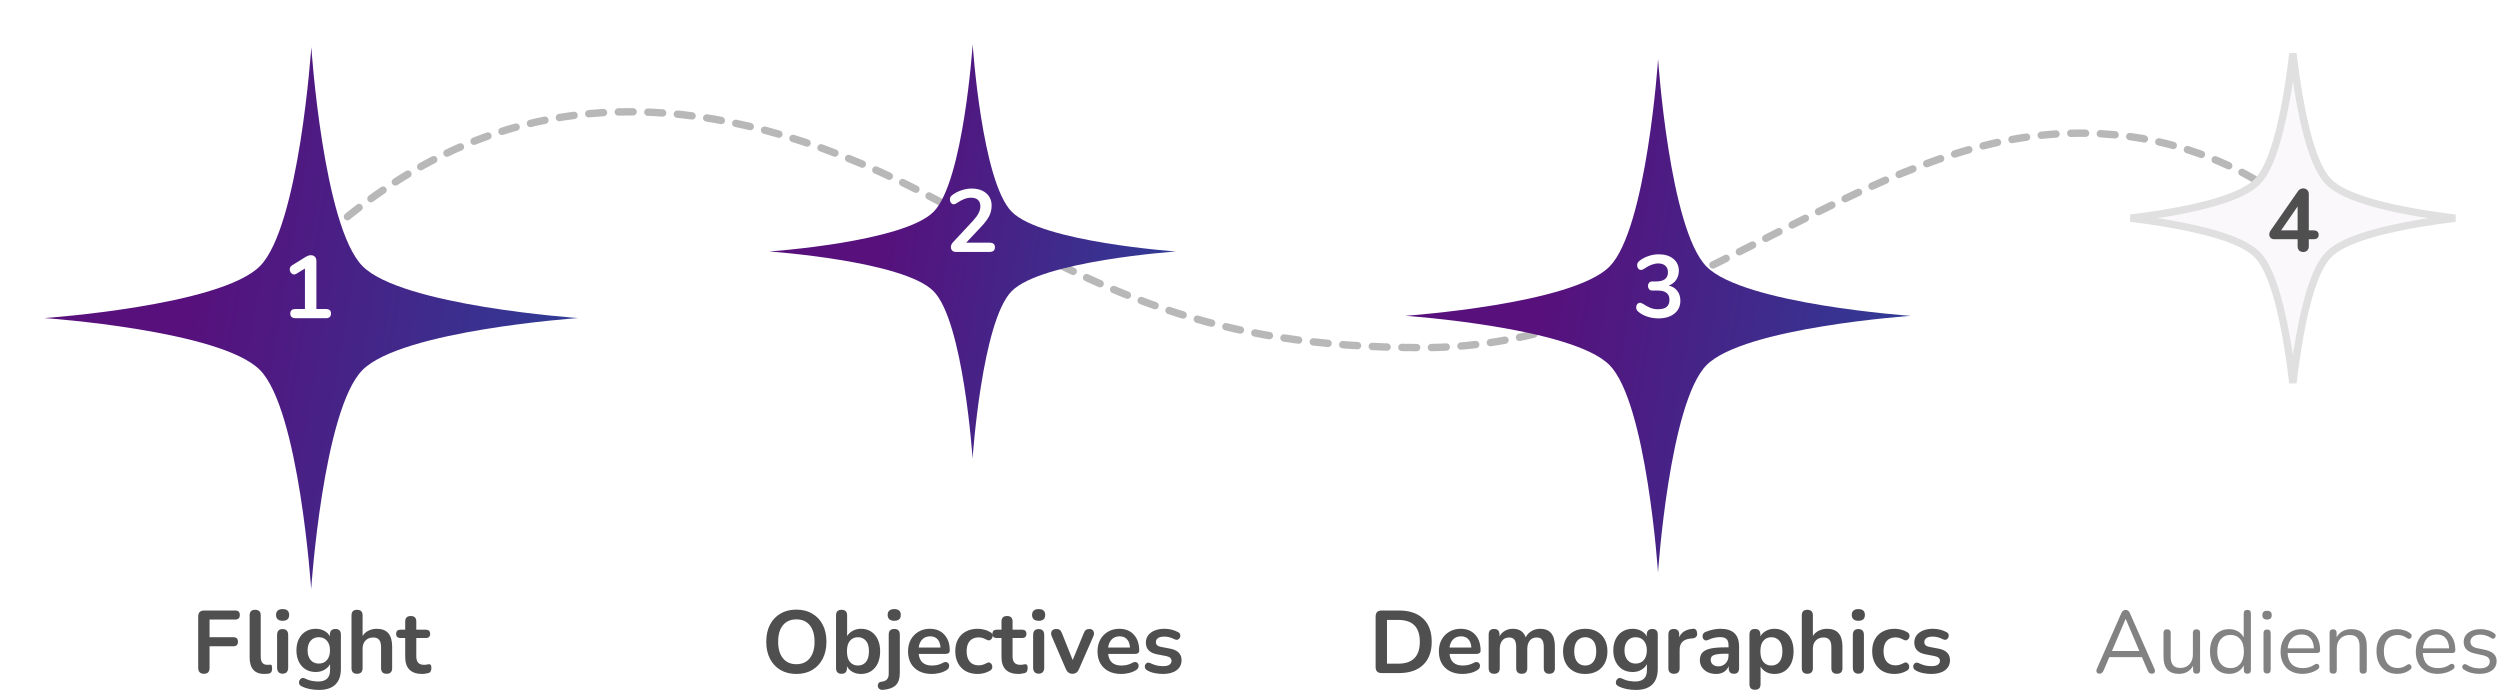 <svg width="338" height="94" viewBox="0 0 338 94" fill="none" xmlns="http://www.w3.org/2000/svg">
<path d="M27.588 91.096C27.06 91.096 26.796 90.824 26.796 90.28V83.356C26.796 82.812 27.068 82.54 27.612 82.54H31.8C32.216 82.54 32.424 82.74 32.424 83.14C32.424 83.556 32.216 83.764 31.8 83.764H28.332V86.152H31.548C31.964 86.152 32.172 86.352 32.172 86.752C32.172 87.168 31.964 87.376 31.548 87.376H28.332V90.28C28.332 90.824 28.084 91.096 27.588 91.096ZM35.755 91.12C34.419 91.12 33.751 90.372 33.751 88.876V83.2C33.751 82.696 33.998 82.444 34.495 82.444C34.998 82.444 35.251 82.696 35.251 83.2V88.804C35.251 89.524 35.55 89.884 36.151 89.884C36.215 89.884 36.275 89.884 36.331 89.884C36.386 89.876 36.443 89.868 36.498 89.86C36.611 89.844 36.687 89.876 36.727 89.956C36.767 90.028 36.786 90.18 36.786 90.412C36.786 90.612 36.746 90.768 36.666 90.88C36.587 90.992 36.455 91.06 36.27 91.084C36.102 91.108 35.931 91.12 35.755 91.12ZM38.206 83.932C37.926 83.932 37.706 83.864 37.547 83.728C37.395 83.584 37.319 83.388 37.319 83.14C37.319 82.884 37.395 82.688 37.547 82.552C37.706 82.416 37.926 82.348 38.206 82.348C38.798 82.348 39.094 82.612 39.094 83.14C39.094 83.668 38.798 83.932 38.206 83.932ZM38.206 91.084C37.967 91.084 37.782 91.012 37.654 90.868C37.526 90.724 37.462 90.524 37.462 90.268V85.864C37.462 85.32 37.711 85.048 38.206 85.048C38.711 85.048 38.962 85.32 38.962 85.864V90.268C38.962 90.524 38.898 90.724 38.77 90.868C38.642 91.012 38.455 91.084 38.206 91.084ZM43.137 93.28C42.705 93.28 42.285 93.24 41.877 93.16C41.477 93.08 41.113 92.956 40.785 92.788C40.593 92.692 40.477 92.568 40.437 92.416C40.405 92.272 40.421 92.132 40.485 91.996C40.549 91.86 40.645 91.76 40.773 91.696C40.909 91.64 41.053 91.648 41.205 91.72C41.557 91.896 41.889 92.008 42.201 92.056C42.521 92.112 42.793 92.14 43.017 92.14C44.089 92.14 44.625 91.624 44.625 90.592V89.788C44.457 90.116 44.197 90.376 43.845 90.568C43.501 90.76 43.117 90.856 42.693 90.856C42.165 90.856 41.705 90.736 41.313 90.496C40.921 90.248 40.617 89.904 40.401 89.464C40.185 89.024 40.077 88.512 40.077 87.928C40.077 87.344 40.185 86.836 40.401 86.404C40.617 85.964 40.921 85.624 41.313 85.384C41.705 85.136 42.165 85.012 42.693 85.012C43.117 85.012 43.501 85.104 43.845 85.288C44.189 85.472 44.441 85.724 44.601 86.044V85.792C44.601 85.544 44.665 85.356 44.793 85.228C44.929 85.1 45.113 85.036 45.345 85.036C45.841 85.036 46.089 85.288 46.089 85.792V90.412C46.089 91.364 45.837 92.08 45.333 92.56C44.829 93.04 44.097 93.28 43.137 93.28ZM43.101 89.716C43.565 89.716 43.933 89.556 44.205 89.236C44.477 88.916 44.613 88.48 44.613 87.928C44.613 87.376 44.477 86.944 44.205 86.632C43.933 86.312 43.565 86.152 43.101 86.152C42.637 86.152 42.269 86.312 41.997 86.632C41.725 86.944 41.589 87.376 41.589 87.928C41.589 88.48 41.725 88.916 41.997 89.236C42.269 89.556 42.637 89.716 43.101 89.716ZM48.267 91.096C47.771 91.096 47.523 90.84 47.523 90.328V83.2C47.523 82.696 47.771 82.444 48.267 82.444C48.771 82.444 49.023 82.696 49.023 83.2V85.984C49.223 85.664 49.491 85.424 49.827 85.264C50.163 85.096 50.535 85.012 50.943 85.012C52.327 85.012 53.019 85.816 53.019 87.424V90.328C53.019 90.84 52.771 91.096 52.275 91.096C51.771 91.096 51.519 90.84 51.519 90.328V87.496C51.519 87.04 51.431 86.708 51.255 86.5C51.087 86.292 50.823 86.188 50.463 86.188C50.023 86.188 49.671 86.328 49.407 86.608C49.151 86.88 49.023 87.244 49.023 87.7V90.328C49.023 90.84 48.771 91.096 48.267 91.096ZM57.111 91.12C55.559 91.12 54.783 90.352 54.783 88.816V86.26H54.159C53.759 86.26 53.559 86.072 53.559 85.696C53.559 85.32 53.759 85.132 54.159 85.132H54.783V84.04C54.783 83.536 55.035 83.284 55.539 83.284C56.035 83.284 56.283 83.536 56.283 84.04V85.132H57.555C57.955 85.132 58.155 85.32 58.155 85.696C58.155 86.072 57.955 86.26 57.555 86.26H56.283V88.732C56.283 89.116 56.367 89.404 56.535 89.596C56.703 89.788 56.975 89.884 57.351 89.884C57.487 89.884 57.607 89.872 57.711 89.848C57.815 89.824 57.907 89.808 57.987 89.8C58.083 89.792 58.163 89.824 58.227 89.896C58.291 89.96 58.323 90.096 58.323 90.304C58.323 90.464 58.295 90.608 58.239 90.736C58.191 90.856 58.099 90.94 57.963 90.988C57.859 91.02 57.723 91.048 57.555 91.072C57.387 91.104 57.239 91.12 57.111 91.12Z" fill="#4F4F4F"/>
<path d="M107.666 91.12C106.85 91.12 106.134 90.94 105.518 90.58C104.91 90.22 104.438 89.716 104.102 89.068C103.766 88.412 103.598 87.644 103.598 86.764C103.598 85.876 103.766 85.108 104.102 84.46C104.438 83.812 104.91 83.312 105.518 82.96C106.126 82.6 106.842 82.42 107.666 82.42C108.49 82.42 109.206 82.6 109.814 82.96C110.422 83.312 110.894 83.812 111.23 84.46C111.566 85.108 111.734 85.872 111.734 86.752C111.734 87.64 111.566 88.412 111.23 89.068C110.894 89.716 110.422 90.22 109.814 90.58C109.206 90.94 108.49 91.12 107.666 91.12ZM107.666 89.8C108.442 89.8 109.046 89.532 109.478 88.996C109.91 88.46 110.126 87.716 110.126 86.764C110.126 85.804 109.91 85.06 109.478 84.532C109.054 84.004 108.45 83.74 107.666 83.74C106.89 83.74 106.286 84.004 105.854 84.532C105.422 85.06 105.206 85.804 105.206 86.764C105.206 87.716 105.422 88.46 105.854 88.996C106.286 89.532 106.89 89.8 107.666 89.8ZM116.415 91.12C115.983 91.12 115.599 91.028 115.263 90.844C114.927 90.652 114.675 90.396 114.507 90.076V90.328C114.507 90.84 114.263 91.096 113.775 91.096C113.279 91.096 113.031 90.84 113.031 90.328V83.2C113.031 82.696 113.279 82.444 113.775 82.444C114.279 82.444 114.531 82.696 114.531 83.2V85.996C114.707 85.7 114.959 85.464 115.287 85.288C115.623 85.104 115.999 85.012 116.415 85.012C116.935 85.012 117.387 85.136 117.771 85.384C118.155 85.632 118.455 85.984 118.671 86.44C118.887 86.888 118.995 87.428 118.995 88.06C118.995 88.684 118.887 89.228 118.671 89.692C118.455 90.148 118.151 90.5 117.759 90.748C117.375 90.996 116.927 91.12 116.415 91.12ZM115.995 89.98C116.443 89.98 116.803 89.82 117.075 89.5C117.347 89.172 117.483 88.692 117.483 88.06C117.483 87.42 117.347 86.944 117.075 86.632C116.803 86.312 116.443 86.152 115.995 86.152C115.547 86.152 115.187 86.312 114.915 86.632C114.643 86.944 114.507 87.42 114.507 88.06C114.507 88.692 114.643 89.172 114.915 89.5C115.187 89.82 115.547 89.98 115.995 89.98ZM120.899 83.932C120.619 83.932 120.399 83.864 120.239 83.728C120.087 83.584 120.011 83.388 120.011 83.14C120.011 82.884 120.087 82.688 120.239 82.552C120.399 82.416 120.619 82.348 120.899 82.348C121.491 82.348 121.787 82.612 121.787 83.14C121.787 83.668 121.491 83.932 120.899 83.932ZM119.387 93.268C119.163 93.284 118.995 93.24 118.883 93.136C118.763 93.04 118.695 92.92 118.679 92.776C118.663 92.632 118.695 92.5 118.775 92.38C118.847 92.26 118.963 92.192 119.123 92.176C119.483 92.144 119.743 92.04 119.903 91.864C120.071 91.696 120.155 91.436 120.155 91.084V85.792C120.155 85.288 120.407 85.036 120.911 85.036C121.407 85.036 121.655 85.288 121.655 85.792V90.952C121.655 91.728 121.471 92.292 121.103 92.644C120.735 92.996 120.163 93.204 119.387 93.268ZM125.984 91.12C125.32 91.12 124.748 90.996 124.268 90.748C123.788 90.5 123.416 90.148 123.152 89.692C122.896 89.236 122.768 88.696 122.768 88.072C122.768 87.464 122.892 86.932 123.14 86.476C123.396 86.02 123.744 85.664 124.184 85.408C124.632 85.144 125.14 85.012 125.708 85.012C126.54 85.012 127.196 85.276 127.676 85.804C128.164 86.332 128.408 87.052 128.408 87.964C128.408 88.26 128.216 88.408 127.832 88.408H124.208C124.32 89.456 124.92 89.98 126.008 89.98C126.216 89.98 126.448 89.956 126.704 89.908C126.968 89.852 127.216 89.76 127.448 89.632C127.656 89.512 127.832 89.476 127.976 89.524C128.12 89.564 128.22 89.648 128.276 89.776C128.34 89.904 128.348 90.048 128.3 90.208C128.26 90.36 128.148 90.492 127.964 90.604C127.684 90.78 127.36 90.912 126.992 91C126.632 91.08 126.296 91.12 125.984 91.12ZM125.768 86.032C125.328 86.032 124.972 86.168 124.7 86.44C124.428 86.712 124.264 87.08 124.208 87.544H127.16C127.128 87.056 126.992 86.684 126.752 86.428C126.52 86.164 126.192 86.032 125.768 86.032ZM132.188 91.12C131.572 91.12 131.036 90.996 130.58 90.748C130.124 90.492 129.772 90.132 129.524 89.668C129.276 89.204 129.152 88.66 129.152 88.036C129.152 87.412 129.276 86.876 129.524 86.428C129.772 85.972 130.124 85.624 130.58 85.384C131.036 85.136 131.572 85.012 132.188 85.012C132.452 85.012 132.736 85.048 133.04 85.12C133.352 85.192 133.644 85.312 133.916 85.48C134.076 85.576 134.168 85.7 134.192 85.852C134.224 86.004 134.204 86.144 134.132 86.272C134.068 86.4 133.968 86.492 133.832 86.548C133.704 86.604 133.556 86.584 133.388 86.488C133.02 86.28 132.664 86.176 132.32 86.176C131.8 86.176 131.396 86.34 131.108 86.668C130.828 86.988 130.688 87.448 130.688 88.048C130.688 88.64 130.828 89.108 131.108 89.452C131.396 89.788 131.8 89.956 132.32 89.956C132.664 89.956 133.02 89.856 133.388 89.656C133.556 89.56 133.704 89.54 133.832 89.596C133.96 89.652 134.052 89.748 134.108 89.884C134.164 90.012 134.176 90.152 134.144 90.304C134.112 90.448 134.02 90.568 133.868 90.664C133.604 90.824 133.324 90.94 133.028 91.012C132.732 91.084 132.452 91.12 132.188 91.12ZM137.728 91.12C136.176 91.12 135.4 90.352 135.4 88.816V86.26H134.776C134.376 86.26 134.176 86.072 134.176 85.696C134.176 85.32 134.376 85.132 134.776 85.132H135.4V84.04C135.4 83.536 135.652 83.284 136.156 83.284C136.652 83.284 136.9 83.536 136.9 84.04V85.132H138.172C138.572 85.132 138.772 85.32 138.772 85.696C138.772 86.072 138.572 86.26 138.172 86.26H136.9V88.732C136.9 89.116 136.984 89.404 137.152 89.596C137.32 89.788 137.592 89.884 137.968 89.884C138.104 89.884 138.224 89.872 138.328 89.848C138.432 89.824 138.524 89.808 138.604 89.8C138.7 89.792 138.78 89.824 138.844 89.896C138.908 89.96 138.94 90.096 138.94 90.304C138.94 90.464 138.912 90.608 138.856 90.736C138.808 90.856 138.716 90.94 138.58 90.988C138.476 91.02 138.34 91.048 138.172 91.072C138.004 91.104 137.856 91.12 137.728 91.12ZM140.422 83.932C140.142 83.932 139.922 83.864 139.762 83.728C139.61 83.584 139.534 83.388 139.534 83.14C139.534 82.884 139.61 82.688 139.762 82.552C139.922 82.416 140.142 82.348 140.422 82.348C141.014 82.348 141.31 82.612 141.31 83.14C141.31 83.668 141.014 83.932 140.422 83.932ZM140.422 91.084C140.182 91.084 139.998 91.012 139.87 90.868C139.742 90.724 139.678 90.524 139.678 90.268V85.864C139.678 85.32 139.926 85.048 140.422 85.048C140.926 85.048 141.178 85.32 141.178 85.864V90.268C141.178 90.524 141.114 90.724 140.986 90.868C140.858 91.012 140.67 91.084 140.422 91.084ZM144.992 91.096C144.592 91.096 144.296 90.884 144.104 90.46L142.196 86.032C142.084 85.768 142.08 85.536 142.184 85.336C142.296 85.136 142.516 85.036 142.844 85.036C143.028 85.036 143.176 85.08 143.288 85.168C143.4 85.248 143.5 85.404 143.588 85.636L145.028 89.236L146.516 85.624C146.604 85.4 146.704 85.248 146.816 85.168C146.936 85.08 147.096 85.036 147.296 85.036C147.552 85.036 147.732 85.136 147.836 85.336C147.94 85.536 147.936 85.764 147.824 86.02L145.88 90.46C145.704 90.884 145.408 91.096 144.992 91.096ZM151.599 91.12C150.935 91.12 150.363 90.996 149.883 90.748C149.403 90.5 149.031 90.148 148.767 89.692C148.511 89.236 148.383 88.696 148.383 88.072C148.383 87.464 148.507 86.932 148.755 86.476C149.011 86.02 149.359 85.664 149.799 85.408C150.247 85.144 150.755 85.012 151.323 85.012C152.155 85.012 152.811 85.276 153.291 85.804C153.779 86.332 154.023 87.052 154.023 87.964C154.023 88.26 153.831 88.408 153.447 88.408H149.823C149.935 89.456 150.535 89.98 151.623 89.98C151.831 89.98 152.063 89.956 152.319 89.908C152.583 89.852 152.831 89.76 153.063 89.632C153.271 89.512 153.447 89.476 153.591 89.524C153.735 89.564 153.835 89.648 153.891 89.776C153.955 89.904 153.963 90.048 153.915 90.208C153.875 90.36 153.763 90.492 153.579 90.604C153.299 90.78 152.975 90.912 152.607 91C152.247 91.08 151.911 91.12 151.599 91.12ZM151.383 86.032C150.943 86.032 150.587 86.168 150.315 86.44C150.043 86.712 149.879 87.08 149.823 87.544H152.775C152.743 87.056 152.607 86.684 152.367 86.428C152.135 86.164 151.807 86.032 151.383 86.032ZM157.239 91.12C156.895 91.12 156.531 91.084 156.147 91.012C155.763 90.94 155.419 90.816 155.115 90.64C154.947 90.544 154.843 90.428 154.803 90.292C154.763 90.148 154.767 90.016 154.815 89.896C154.871 89.768 154.959 89.676 155.079 89.62C155.207 89.564 155.355 89.576 155.523 89.656C155.843 89.808 156.143 89.916 156.423 89.98C156.703 90.036 156.979 90.064 157.251 90.064C157.635 90.064 157.919 90 158.103 89.872C158.295 89.736 158.391 89.56 158.391 89.344C158.391 89.008 158.143 88.792 157.647 88.696L156.447 88.468C155.431 88.276 154.923 87.748 154.923 86.884C154.923 86.5 155.027 86.168 155.235 85.888C155.451 85.608 155.747 85.392 156.123 85.24C156.499 85.088 156.931 85.012 157.419 85.012C158.123 85.012 158.751 85.168 159.303 85.48C159.455 85.56 159.543 85.672 159.567 85.816C159.599 85.952 159.583 86.084 159.519 86.212C159.463 86.332 159.371 86.42 159.243 86.476C159.115 86.524 158.967 86.508 158.799 86.428C158.551 86.3 158.311 86.208 158.079 86.152C157.855 86.096 157.639 86.068 157.431 86.068C157.039 86.068 156.747 86.136 156.555 86.272C156.371 86.408 156.279 86.588 156.279 86.812C156.279 87.164 156.507 87.38 156.963 87.46L158.163 87.688C158.683 87.784 159.075 87.96 159.339 88.216C159.611 88.472 159.747 88.816 159.747 89.248C159.747 89.832 159.519 90.292 159.063 90.628C158.607 90.956 157.999 91.12 157.239 91.12Z" fill="#4F4F4F"/>
<path d="M186.8 91C186.256 91 185.984 90.728 185.984 90.184V83.356C185.984 82.812 186.256 82.54 186.8 82.54H189.128C190.544 82.54 191.636 82.904 192.404 83.632C193.18 84.36 193.568 85.404 193.568 86.764C193.568 88.116 193.18 89.16 192.404 89.896C191.636 90.632 190.544 91 189.128 91H186.8ZM187.52 89.728H189.032C190.984 89.728 191.96 88.74 191.96 86.764C191.96 84.796 190.984 83.812 189.032 83.812H187.52V89.728ZM197.752 91.12C197.088 91.12 196.516 90.996 196.036 90.748C195.556 90.5 195.184 90.148 194.92 89.692C194.664 89.236 194.536 88.696 194.536 88.072C194.536 87.464 194.66 86.932 194.908 86.476C195.164 86.02 195.512 85.664 195.952 85.408C196.4 85.144 196.908 85.012 197.476 85.012C198.308 85.012 198.964 85.276 199.444 85.804C199.932 86.332 200.176 87.052 200.176 87.964C200.176 88.26 199.984 88.408 199.6 88.408H195.976C196.088 89.456 196.688 89.98 197.776 89.98C197.984 89.98 198.216 89.956 198.472 89.908C198.736 89.852 198.984 89.76 199.216 89.632C199.424 89.512 199.6 89.476 199.744 89.524C199.888 89.564 199.988 89.648 200.044 89.776C200.108 89.904 200.116 90.048 200.068 90.208C200.028 90.36 199.916 90.492 199.732 90.604C199.452 90.78 199.128 90.912 198.76 91C198.4 91.08 198.064 91.12 197.752 91.12ZM197.536 86.032C197.096 86.032 196.74 86.168 196.468 86.44C196.196 86.712 196.032 87.08 195.976 87.544H198.928C198.896 87.056 198.76 86.684 198.52 86.428C198.288 86.164 197.96 86.032 197.536 86.032ZM202.012 91.096C201.516 91.096 201.268 90.84 201.268 90.328V85.792C201.268 85.288 201.512 85.036 202 85.036C202.488 85.036 202.732 85.288 202.732 85.792V86.032C202.908 85.712 203.152 85.464 203.464 85.288C203.776 85.104 204.136 85.012 204.544 85.012C205.424 85.012 206 85.396 206.272 86.164C206.456 85.804 206.72 85.524 207.064 85.324C207.408 85.116 207.8 85.012 208.24 85.012C209.56 85.012 210.22 85.816 210.22 87.424V90.328C210.22 90.84 209.968 91.096 209.464 91.096C208.968 91.096 208.72 90.84 208.72 90.328V87.484C208.72 87.036 208.644 86.708 208.492 86.5C208.348 86.292 208.1 86.188 207.748 86.188C207.356 86.188 207.048 86.328 206.824 86.608C206.6 86.88 206.488 87.26 206.488 87.748V90.328C206.488 90.84 206.24 91.096 205.744 91.096C205.24 91.096 204.988 90.84 204.988 90.328V87.484C204.988 87.036 204.912 86.708 204.76 86.5C204.616 86.292 204.372 86.188 204.028 86.188C203.636 86.188 203.328 86.328 203.104 86.608C202.88 86.88 202.768 87.26 202.768 87.748V90.328C202.768 90.84 202.516 91.096 202.012 91.096ZM214.324 91.12C213.716 91.12 213.188 90.996 212.74 90.748C212.292 90.5 211.944 90.148 211.696 89.692C211.448 89.228 211.324 88.684 211.324 88.06C211.324 87.436 211.448 86.896 211.696 86.44C211.944 85.984 212.292 85.632 212.74 85.384C213.188 85.136 213.716 85.012 214.324 85.012C214.932 85.012 215.46 85.136 215.908 85.384C216.356 85.632 216.704 85.984 216.952 86.44C217.2 86.896 217.324 87.436 217.324 88.06C217.324 88.684 217.2 89.228 216.952 89.692C216.704 90.148 216.356 90.5 215.908 90.748C215.46 90.996 214.932 91.12 214.324 91.12ZM214.324 89.98C214.772 89.98 215.132 89.82 215.404 89.5C215.676 89.172 215.812 88.692 215.812 88.06C215.812 87.42 215.676 86.944 215.404 86.632C215.132 86.312 214.772 86.152 214.324 86.152C213.876 86.152 213.516 86.312 213.244 86.632C212.972 86.944 212.836 87.42 212.836 88.06C212.836 88.692 212.972 89.172 213.244 89.5C213.516 89.82 213.876 89.98 214.324 89.98ZM221.178 93.28C220.746 93.28 220.326 93.24 219.918 93.16C219.518 93.08 219.154 92.956 218.826 92.788C218.634 92.692 218.518 92.568 218.478 92.416C218.446 92.272 218.462 92.132 218.526 91.996C218.59 91.86 218.686 91.76 218.814 91.696C218.95 91.64 219.094 91.648 219.246 91.72C219.598 91.896 219.93 92.008 220.242 92.056C220.562 92.112 220.834 92.14 221.058 92.14C222.13 92.14 222.666 91.624 222.666 90.592V89.788C222.498 90.116 222.238 90.376 221.886 90.568C221.542 90.76 221.158 90.856 220.734 90.856C220.206 90.856 219.746 90.736 219.354 90.496C218.962 90.248 218.658 89.904 218.442 89.464C218.226 89.024 218.118 88.512 218.118 87.928C218.118 87.344 218.226 86.836 218.442 86.404C218.658 85.964 218.962 85.624 219.354 85.384C219.746 85.136 220.206 85.012 220.734 85.012C221.158 85.012 221.542 85.104 221.886 85.288C222.23 85.472 222.482 85.724 222.642 86.044V85.792C222.642 85.544 222.706 85.356 222.834 85.228C222.97 85.1 223.154 85.036 223.386 85.036C223.882 85.036 224.13 85.288 224.13 85.792V90.412C224.13 91.364 223.878 92.08 223.374 92.56C222.87 93.04 222.138 93.28 221.178 93.28ZM221.142 89.716C221.606 89.716 221.974 89.556 222.246 89.236C222.518 88.916 222.654 88.48 222.654 87.928C222.654 87.376 222.518 86.944 222.246 86.632C221.974 86.312 221.606 86.152 221.142 86.152C220.678 86.152 220.31 86.312 220.038 86.632C219.766 86.944 219.63 87.376 219.63 87.928C219.63 88.48 219.766 88.916 220.038 89.236C220.31 89.556 220.678 89.716 221.142 89.716ZM226.332 91.096C225.82 91.096 225.564 90.84 225.564 90.328V85.792C225.564 85.288 225.808 85.036 226.296 85.036C226.784 85.036 227.028 85.288 227.028 85.792V86.164C227.316 85.476 227.932 85.092 228.876 85.012C229.22 84.972 229.412 85.168 229.452 85.6C229.492 86.024 229.284 86.26 228.828 86.308L228.564 86.332C227.58 86.428 227.088 86.932 227.088 87.844V90.328C227.088 90.84 226.836 91.096 226.332 91.096ZM232.017 91.12C231.593 91.12 231.213 91.04 230.877 90.88C230.549 90.712 230.289 90.488 230.097 90.208C229.913 89.928 229.821 89.612 229.821 89.26C229.821 88.828 229.933 88.488 230.157 88.24C230.381 87.984 230.745 87.8 231.249 87.688C231.753 87.576 232.429 87.52 233.277 87.52H233.697V87.268C233.697 86.868 233.609 86.58 233.433 86.404C233.257 86.228 232.961 86.14 232.545 86.14C232.313 86.14 232.061 86.168 231.789 86.224C231.525 86.28 231.245 86.376 230.949 86.512C230.757 86.6 230.597 86.612 230.469 86.548C230.341 86.476 230.253 86.368 230.205 86.224C230.165 86.072 230.173 85.92 230.229 85.768C230.293 85.616 230.417 85.504 230.601 85.432C230.969 85.28 231.321 85.172 231.657 85.108C232.001 85.044 232.313 85.012 232.593 85.012C233.449 85.012 234.085 85.212 234.501 85.612C234.917 86.004 235.125 86.616 235.125 87.448V90.328C235.125 90.84 234.893 91.096 234.429 91.096C233.957 91.096 233.721 90.84 233.721 90.328V90.064C233.585 90.392 233.369 90.652 233.073 90.844C232.777 91.028 232.425 91.12 232.017 91.12ZM232.329 90.088C232.721 90.088 233.045 89.952 233.301 89.68C233.565 89.408 233.697 89.064 233.697 88.648V88.384H233.289C232.537 88.384 232.013 88.444 231.717 88.564C231.429 88.676 231.285 88.884 231.285 89.188C231.285 89.452 231.377 89.668 231.561 89.836C231.745 90.004 232.001 90.088 232.329 90.088ZM237.271 93.256C236.775 93.256 236.527 93.004 236.527 92.5V85.792C236.527 85.288 236.771 85.036 237.259 85.036C237.755 85.036 238.003 85.288 238.003 85.792V86.044C238.171 85.732 238.423 85.484 238.759 85.3C239.095 85.108 239.479 85.012 239.911 85.012C240.423 85.012 240.871 85.136 241.255 85.384C241.647 85.632 241.951 85.984 242.167 86.44C242.383 86.888 242.491 87.428 242.491 88.06C242.491 88.684 242.383 89.228 242.167 89.692C241.951 90.148 241.651 90.5 241.267 90.748C240.883 90.996 240.431 91.12 239.911 91.12C239.495 91.12 239.119 91.032 238.783 90.856C238.455 90.672 238.203 90.428 238.027 90.124V92.5C238.027 93.004 237.775 93.256 237.271 93.256ZM239.491 89.98C239.939 89.98 240.299 89.82 240.571 89.5C240.843 89.172 240.979 88.692 240.979 88.06C240.979 87.42 240.843 86.944 240.571 86.632C240.299 86.312 239.939 86.152 239.491 86.152C239.043 86.152 238.683 86.312 238.411 86.632C238.139 86.944 238.003 87.42 238.003 88.06C238.003 88.692 238.139 89.172 238.411 89.5C238.683 89.82 239.043 89.98 239.491 89.98ZM244.347 91.096C243.851 91.096 243.603 90.84 243.603 90.328V83.2C243.603 82.696 243.851 82.444 244.347 82.444C244.851 82.444 245.103 82.696 245.103 83.2V85.984C245.303 85.664 245.571 85.424 245.907 85.264C246.243 85.096 246.615 85.012 247.023 85.012C248.407 85.012 249.099 85.816 249.099 87.424V90.328C249.099 90.84 248.851 91.096 248.355 91.096C247.851 91.096 247.599 90.84 247.599 90.328V87.496C247.599 87.04 247.511 86.708 247.335 86.5C247.167 86.292 246.903 86.188 246.543 86.188C246.103 86.188 245.751 86.328 245.487 86.608C245.231 86.88 245.103 87.244 245.103 87.7V90.328C245.103 90.84 244.851 91.096 244.347 91.096ZM251.246 83.932C250.966 83.932 250.746 83.864 250.586 83.728C250.434 83.584 250.358 83.388 250.358 83.14C250.358 82.884 250.434 82.688 250.586 82.552C250.746 82.416 250.966 82.348 251.246 82.348C251.838 82.348 252.134 82.612 252.134 83.14C252.134 83.668 251.838 83.932 251.246 83.932ZM251.246 91.084C251.006 91.084 250.822 91.012 250.694 90.868C250.566 90.724 250.502 90.524 250.502 90.268V85.864C250.502 85.32 250.75 85.048 251.246 85.048C251.75 85.048 252.002 85.32 252.002 85.864V90.268C252.002 90.524 251.938 90.724 251.81 90.868C251.682 91.012 251.494 91.084 251.246 91.084ZM256.153 91.12C255.537 91.12 255.001 90.996 254.545 90.748C254.089 90.492 253.737 90.132 253.489 89.668C253.241 89.204 253.117 88.66 253.117 88.036C253.117 87.412 253.241 86.876 253.489 86.428C253.737 85.972 254.089 85.624 254.545 85.384C255.001 85.136 255.537 85.012 256.153 85.012C256.417 85.012 256.701 85.048 257.005 85.12C257.317 85.192 257.609 85.312 257.881 85.48C258.041 85.576 258.133 85.7 258.157 85.852C258.189 86.004 258.169 86.144 258.097 86.272C258.033 86.4 257.933 86.492 257.797 86.548C257.669 86.604 257.521 86.584 257.353 86.488C256.985 86.28 256.629 86.176 256.285 86.176C255.765 86.176 255.361 86.34 255.073 86.668C254.793 86.988 254.653 87.448 254.653 88.048C254.653 88.64 254.793 89.108 255.073 89.452C255.361 89.788 255.765 89.956 256.285 89.956C256.629 89.956 256.985 89.856 257.353 89.656C257.521 89.56 257.669 89.54 257.797 89.596C257.925 89.652 258.017 89.748 258.073 89.884C258.129 90.012 258.141 90.152 258.109 90.304C258.077 90.448 257.985 90.568 257.833 90.664C257.569 90.824 257.289 90.94 256.993 91.012C256.697 91.084 256.417 91.12 256.153 91.12ZM261.129 91.12C260.785 91.12 260.421 91.084 260.037 91.012C259.653 90.94 259.309 90.816 259.005 90.64C258.837 90.544 258.733 90.428 258.693 90.292C258.653 90.148 258.657 90.016 258.705 89.896C258.761 89.768 258.849 89.676 258.969 89.62C259.097 89.564 259.245 89.576 259.413 89.656C259.733 89.808 260.033 89.916 260.313 89.98C260.593 90.036 260.869 90.064 261.141 90.064C261.525 90.064 261.809 90 261.993 89.872C262.185 89.736 262.281 89.56 262.281 89.344C262.281 89.008 262.033 88.792 261.537 88.696L260.337 88.468C259.321 88.276 258.813 87.748 258.813 86.884C258.813 86.5 258.917 86.168 259.125 85.888C259.341 85.608 259.637 85.392 260.013 85.24C260.389 85.088 260.821 85.012 261.309 85.012C262.013 85.012 262.641 85.168 263.193 85.48C263.345 85.56 263.433 85.672 263.457 85.816C263.489 85.952 263.473 86.084 263.409 86.212C263.353 86.332 263.261 86.42 263.133 86.476C263.005 86.524 262.857 86.508 262.689 86.428C262.441 86.3 262.201 86.208 261.969 86.152C261.745 86.096 261.529 86.068 261.321 86.068C260.929 86.068 260.637 86.136 260.445 86.272C260.261 86.408 260.169 86.588 260.169 86.812C260.169 87.164 260.397 87.38 260.853 87.46L262.053 87.688C262.573 87.784 262.965 87.96 263.229 88.216C263.501 88.472 263.637 88.816 263.637 89.248C263.637 89.832 263.409 90.292 262.953 90.628C262.497 90.956 261.889 91.12 261.129 91.12Z" fill="#4F4F4F"/>
<path d="M283.873 91.084C283.681 91.084 283.549 91.02 283.477 90.892C283.405 90.764 283.413 90.604 283.501 90.412L286.801 82.9C286.929 82.604 287.125 82.456 287.389 82.456C287.509 82.456 287.617 82.492 287.713 82.564C287.817 82.628 287.901 82.74 287.965 82.9L291.277 90.412C291.365 90.604 291.377 90.764 291.313 90.892C291.249 91.02 291.121 91.084 290.929 91.084C290.785 91.084 290.669 91.048 290.581 90.976C290.493 90.896 290.421 90.784 290.365 90.64L289.585 88.84H285.181L284.413 90.64C284.285 90.936 284.105 91.084 283.873 91.084ZM287.377 83.692L285.541 88.012H289.237L287.401 83.692H287.377ZM294.607 91.108C293.207 91.108 292.507 90.336 292.507 88.792V85.576C292.507 85.248 292.667 85.084 292.987 85.084C293.315 85.084 293.479 85.248 293.479 85.576V88.78C293.479 89.3 293.583 89.684 293.791 89.932C294.007 90.18 294.343 90.304 294.799 90.304C295.295 90.304 295.699 90.14 296.011 89.812C296.323 89.476 296.479 89.032 296.479 88.48V85.576C296.479 85.248 296.643 85.084 296.971 85.084C297.291 85.084 297.451 85.248 297.451 85.576V90.58C297.451 90.916 297.295 91.084 296.983 91.084C296.663 91.084 296.503 90.916 296.503 90.58V90.016C296.319 90.368 296.059 90.64 295.723 90.832C295.395 91.016 295.023 91.108 294.607 91.108ZM301.37 91.108C300.85 91.108 300.394 90.984 300.002 90.736C299.618 90.488 299.318 90.14 299.102 89.692C298.894 89.236 298.79 88.7 298.79 88.084C298.79 87.46 298.894 86.924 299.102 86.476C299.318 86.02 299.618 85.672 300.002 85.432C300.394 85.184 300.85 85.06 301.37 85.06C301.826 85.06 302.226 85.16 302.57 85.36C302.922 85.56 303.182 85.836 303.35 86.188V82.948C303.35 82.62 303.514 82.456 303.842 82.456C304.162 82.456 304.322 82.62 304.322 82.948V90.58C304.322 90.916 304.162 91.084 303.842 91.084C303.522 91.084 303.362 90.916 303.362 90.58V89.956C303.186 90.316 302.922 90.6 302.57 90.808C302.226 91.008 301.826 91.108 301.37 91.108ZM301.574 90.328C302.118 90.328 302.554 90.136 302.882 89.752C303.21 89.36 303.374 88.804 303.374 88.084C303.374 87.356 303.21 86.8 302.882 86.416C302.554 86.032 302.118 85.84 301.574 85.84C301.022 85.84 300.582 86.032 300.254 86.416C299.934 86.8 299.774 87.356 299.774 88.084C299.774 88.804 299.934 89.36 300.254 89.752C300.582 90.136 301.022 90.328 301.574 90.328ZM306.506 83.764C306.082 83.764 305.87 83.564 305.87 83.164C305.87 82.772 306.082 82.576 306.506 82.576C306.93 82.576 307.142 82.772 307.142 83.164C307.142 83.564 306.93 83.764 306.506 83.764ZM306.506 91.06C306.186 91.06 306.026 90.884 306.026 90.532V85.624C306.026 85.28 306.186 85.108 306.506 85.108C306.834 85.108 306.998 85.28 306.998 85.624V90.532C306.998 90.884 306.834 91.06 306.506 91.06ZM311.323 91.108C310.403 91.108 309.675 90.84 309.139 90.304C308.603 89.76 308.335 89.024 308.335 88.096C308.335 87.496 308.455 86.968 308.695 86.512C308.935 86.048 309.263 85.692 309.679 85.444C310.103 85.188 310.591 85.06 311.143 85.06C311.935 85.06 312.555 85.316 313.003 85.828C313.451 86.332 313.675 87.028 313.675 87.916C313.675 88.164 313.535 88.288 313.255 88.288H309.283C309.315 88.952 309.507 89.46 309.859 89.812C310.211 90.156 310.699 90.328 311.323 90.328C311.587 90.328 311.855 90.296 312.127 90.232C312.399 90.16 312.663 90.036 312.919 89.86C313.103 89.74 313.255 89.716 313.375 89.788C313.503 89.86 313.567 89.972 313.567 90.124C313.575 90.268 313.495 90.396 313.327 90.508C313.063 90.7 312.747 90.848 312.379 90.952C312.019 91.056 311.667 91.108 311.323 91.108ZM311.167 85.78C310.615 85.78 310.179 85.952 309.859 86.296C309.539 86.64 309.351 87.092 309.295 87.652H312.835C312.811 87.06 312.655 86.6 312.367 86.272C312.087 85.944 311.687 85.78 311.167 85.78ZM315.441 91.084C315.121 91.084 314.961 90.916 314.961 90.58V85.576C314.961 85.248 315.117 85.084 315.429 85.084C315.749 85.084 315.909 85.248 315.909 85.576V86.164C316.101 85.796 316.373 85.52 316.725 85.336C317.077 85.152 317.473 85.06 317.913 85.06C319.297 85.06 319.989 85.828 319.989 87.364V90.58C319.989 90.916 319.829 91.084 319.509 91.084C319.181 91.084 319.017 90.916 319.017 90.58V87.424C319.017 86.88 318.909 86.484 318.693 86.236C318.485 85.98 318.149 85.852 317.685 85.852C317.149 85.852 316.721 86.02 316.401 86.356C316.089 86.684 315.933 87.124 315.933 87.676V90.58C315.933 90.916 315.769 91.084 315.441 91.084ZM324.134 91.108C323.55 91.108 323.046 90.984 322.622 90.736C322.198 90.48 321.87 90.124 321.638 89.668C321.414 89.204 321.302 88.664 321.302 88.048C321.302 87.12 321.554 86.392 322.058 85.864C322.562 85.328 323.254 85.06 324.134 85.06C324.422 85.06 324.722 85.108 325.034 85.204C325.346 85.292 325.63 85.44 325.886 85.648C326.022 85.744 326.078 85.864 326.054 86.008C326.038 86.152 325.97 86.26 325.85 86.332C325.738 86.404 325.606 86.388 325.454 86.284C325.238 86.124 325.022 86.012 324.806 85.948C324.598 85.884 324.394 85.852 324.194 85.852C323.586 85.852 323.118 86.044 322.79 86.428C322.462 86.804 322.298 87.348 322.298 88.06C322.298 88.756 322.462 89.308 322.79 89.716C323.118 90.116 323.586 90.316 324.194 90.316C324.394 90.316 324.598 90.284 324.806 90.22C325.022 90.156 325.238 90.044 325.454 89.884C325.606 89.78 325.738 89.768 325.85 89.848C325.962 89.92 326.022 90.028 326.03 90.172C326.046 90.316 325.99 90.432 325.862 90.52C325.606 90.728 325.326 90.88 325.022 90.976C324.718 91.064 324.422 91.108 324.134 91.108ZM329.607 91.108C328.687 91.108 327.959 90.84 327.423 90.304C326.887 89.76 326.619 89.024 326.619 88.096C326.619 87.496 326.739 86.968 326.979 86.512C327.219 86.048 327.547 85.692 327.963 85.444C328.387 85.188 328.875 85.06 329.427 85.06C330.219 85.06 330.839 85.316 331.287 85.828C331.735 86.332 331.959 87.028 331.959 87.916C331.959 88.164 331.819 88.288 331.539 88.288H327.567C327.599 88.952 327.791 89.46 328.143 89.812C328.495 90.156 328.983 90.328 329.607 90.328C329.871 90.328 330.139 90.296 330.411 90.232C330.683 90.16 330.947 90.036 331.203 89.86C331.387 89.74 331.539 89.716 331.659 89.788C331.787 89.86 331.851 89.972 331.851 90.124C331.859 90.268 331.779 90.396 331.611 90.508C331.347 90.7 331.031 90.848 330.663 90.952C330.303 91.056 329.951 91.108 329.607 91.108ZM329.451 85.78C328.899 85.78 328.463 85.952 328.143 86.296C327.823 86.64 327.635 87.092 327.579 87.652H331.119C331.095 87.06 330.939 86.6 330.651 86.272C330.371 85.944 329.971 85.78 329.451 85.78ZM335.214 91.108C334.854 91.108 334.49 91.064 334.122 90.976C333.762 90.88 333.426 90.728 333.114 90.52C332.97 90.432 332.898 90.32 332.898 90.184C332.906 90.04 332.962 89.928 333.066 89.848C333.17 89.768 333.302 89.768 333.462 89.848C333.774 90.04 334.074 90.176 334.362 90.256C334.658 90.328 334.95 90.364 335.238 90.364C335.694 90.364 336.038 90.28 336.27 90.112C336.502 89.944 336.618 89.716 336.618 89.428C336.618 89.204 336.542 89.028 336.39 88.9C336.238 88.764 335.998 88.66 335.67 88.588L334.578 88.348C333.586 88.132 333.09 87.62 333.09 86.812C333.09 86.284 333.298 85.86 333.714 85.54C334.138 85.22 334.69 85.06 335.37 85.06C335.714 85.06 336.046 85.108 336.366 85.204C336.686 85.292 336.974 85.436 337.23 85.636C337.366 85.732 337.426 85.848 337.41 85.984C337.394 86.12 337.33 86.228 337.218 86.308C337.114 86.38 336.986 86.368 336.834 86.272C336.594 86.112 336.35 85.996 336.102 85.924C335.854 85.844 335.61 85.804 335.37 85.804C334.922 85.804 334.582 85.892 334.35 86.068C334.118 86.244 334.002 86.476 334.002 86.764C334.002 87.212 334.298 87.5 334.89 87.628L335.982 87.856C336.494 87.968 336.882 88.148 337.146 88.396C337.41 88.636 337.542 88.964 337.542 89.38C337.542 89.916 337.33 90.34 336.906 90.652C336.482 90.956 335.918 91.108 335.214 91.108Z" fill="#828282"/>
<path d="M32 42.5C40.347 38.508 66.172 -5.951 127.5 27.5C149.5 39.5 163.5 47 192.5 47C221.5 47 244 25.5 269 19.5C294 13.5 309.5 27.5 309.5 27.5" stroke="#B8B8B8" stroke-linecap="round" stroke-dasharray="2 2"/>
<g filter="url(#filter0_d_0_1)">
<path d="M6 39.002C6 39.002 29.859 37.348 35.16 31.965C40.46 26.582 42.089 2.362 42.089 2.362C42.089 2.362 43.708 26.591 49.008 31.975C54.309 37.358 78.159 39.002 78.159 39.002C78.159 39.002 54.3 40.655 48.999 46.039C43.698 51.422 42.07 75.641 42.07 75.641C42.07 75.641 40.451 51.412 35.15 46.029C29.859 40.655 6 39.002 6 39.002Z" fill="url(#paint0_linear_0_1)"/>
</g>
<g filter="url(#filter1_d_0_1)">
<path d="M104 30C104 30 122.185 28.733 126.229 24.626C130.261 20.52 131.506 2 131.506 2C131.506 2 132.739 20.52 136.782 24.626C140.815 28.733 159 30 159 30C159 30 140.815 31.256 136.771 35.374C132.739 39.48 131.494 58 131.494 58C131.494 58 130.261 39.48 126.218 35.374C122.185 31.267 104 30 104 30Z" fill="url(#paint1_linear_0_1)"/>
</g>
<g filter="url(#filter2_d_0_1)">
<path d="M190 38.695C190 38.695 212.591 37.135 217.614 32.034C222.629 26.942 224.174 4 224.174 4C224.174 4 225.709 26.942 230.723 32.043C235.737 37.135 258.338 38.704 258.338 38.704C258.338 38.704 235.747 40.264 230.723 45.365C225.709 50.457 224.164 73.409 224.164 73.409C224.164 73.409 222.629 50.457 217.614 45.365C212.591 40.264 190 38.695 190 38.695Z" fill="url(#paint2_linear_0_1)"/>
</g>
<path d="M44.035 41.776C44.515 41.776 44.755 41.98 44.755 42.388C44.755 42.812 44.515 43.024 44.035 43.024H39.979C39.491 43.024 39.247 42.812 39.247 42.388C39.247 41.98 39.491 41.776 39.979 41.776H41.227V36.304L40.075 37.012C39.963 37.076 39.863 37.108 39.775 37.108C39.607 37.108 39.463 37.036 39.343 36.892C39.231 36.748 39.175 36.588 39.175 36.412C39.175 36.18 39.279 36 39.487 35.872L41.347 34.72C41.587 34.576 41.815 34.504 42.031 34.504C42.255 34.504 42.435 34.572 42.571 34.708C42.707 34.844 42.775 35.032 42.775 35.272V41.776H44.035Z" fill="white"/>
<path d="M133.793 32.813C134.273 32.813 134.513 33.017 134.513 33.425C134.513 33.849 134.273 34.061 133.793 34.061H129.233C129.025 34.061 128.861 34.001 128.741 33.881C128.621 33.753 128.561 33.597 128.561 33.413C128.561 33.173 128.653 32.957 128.837 32.765L131.573 29.825C131.909 29.457 132.153 29.121 132.305 28.817C132.465 28.505 132.545 28.197 132.545 27.893C132.545 27.517 132.437 27.229 132.221 27.029C132.005 26.829 131.697 26.729 131.297 26.729C130.969 26.729 130.649 26.793 130.337 26.921C130.033 27.041 129.725 27.209 129.413 27.425C129.333 27.481 129.253 27.529 129.173 27.569C129.093 27.601 129.013 27.617 128.933 27.617C128.797 27.617 128.677 27.553 128.573 27.425C128.477 27.297 128.429 27.145 128.429 26.969C128.429 26.849 128.449 26.745 128.489 26.657C128.537 26.569 128.609 26.485 128.705 26.405C129.057 26.125 129.469 25.905 129.941 25.745C130.413 25.577 130.885 25.493 131.357 25.493C132.181 25.493 132.837 25.701 133.325 26.117C133.821 26.533 134.069 27.093 134.069 27.797C134.069 28.285 133.965 28.745 133.757 29.177C133.549 29.601 133.197 30.077 132.701 30.605L130.625 32.813H133.793Z" fill="white"/>
<path d="M225.626 38.606C226.13 38.734 226.514 38.978 226.778 39.338C227.05 39.69 227.186 40.13 227.186 40.658C227.186 41.386 226.918 41.966 226.382 42.398C225.846 42.83 225.122 43.046 224.21 43.046C223.69 43.046 223.19 42.966 222.71 42.806C222.23 42.646 221.822 42.422 221.486 42.134C221.302 41.974 221.21 41.786 221.21 41.57C221.21 41.394 221.258 41.246 221.354 41.126C221.458 40.998 221.578 40.934 221.714 40.934C221.794 40.934 221.866 40.95 221.93 40.982C221.994 41.006 222.082 41.05 222.194 41.114C222.53 41.338 222.85 41.51 223.154 41.63C223.458 41.75 223.79 41.81 224.15 41.81C224.678 41.81 225.07 41.706 225.326 41.498C225.582 41.282 225.71 40.958 225.71 40.526C225.71 40.102 225.574 39.79 225.302 39.59C225.038 39.382 224.626 39.278 224.066 39.278H223.382C223.198 39.278 223.054 39.218 222.95 39.098C222.854 38.97 222.806 38.826 222.806 38.666C222.806 38.498 222.854 38.354 222.95 38.234C223.054 38.114 223.198 38.054 223.382 38.054H223.862C224.958 38.054 225.506 37.642 225.506 36.818C225.506 36.434 225.39 36.138 225.158 35.93C224.926 35.722 224.606 35.618 224.198 35.618C223.614 35.618 222.99 35.85 222.326 36.314C222.214 36.378 222.126 36.426 222.062 36.458C221.998 36.482 221.926 36.494 221.846 36.494C221.71 36.494 221.59 36.434 221.486 36.314C221.39 36.186 221.342 36.034 221.342 35.858C221.342 35.738 221.362 35.638 221.402 35.558C221.45 35.47 221.522 35.382 221.618 35.294C221.954 35.014 222.354 34.794 222.818 34.634C223.29 34.466 223.77 34.382 224.258 34.382C225.09 34.382 225.75 34.586 226.238 34.994C226.734 35.402 226.982 35.946 226.982 36.626C226.974 37.09 226.85 37.498 226.61 37.85C226.378 38.194 226.05 38.446 225.626 38.606Z" fill="white"/>
<path d="M314.822 24.572L314.822 24.572C315.908 25.678 317.877 26.541 320.114 27.227C322.375 27.92 325.004 28.458 327.494 28.867C329.073 29.127 330.601 29.335 331.952 29.499C330.602 29.663 329.075 29.871 327.497 30.13C325.007 30.539 322.379 31.076 320.117 31.77C317.879 32.456 315.91 33.32 314.822 34.428C313.738 35.533 312.891 37.534 312.218 39.811C311.538 42.113 311.01 44.788 310.608 47.324C310.358 48.9 310.157 50.426 309.997 51.782C309.838 50.426 309.637 48.9 309.388 47.324C308.987 44.788 308.46 42.113 307.78 39.811C307.108 37.534 306.262 35.533 305.178 34.428C304.09 33.32 302.121 32.456 299.883 31.769C297.621 31.075 294.993 30.536 292.503 30.126C290.924 29.866 289.396 29.657 288.046 29.494C289.396 29.33 290.924 29.122 292.503 28.863C294.993 28.454 297.621 27.916 299.883 27.223C302.121 26.536 304.09 25.672 305.178 24.565C306.262 23.46 307.109 21.459 307.782 19.183C308.462 16.882 308.99 14.207 309.392 11.672C309.642 10.097 309.843 8.571 310.003 7.216C310.161 8.571 310.363 10.097 310.612 11.673C311.013 14.208 311.54 16.884 312.219 19.186C312.892 21.463 313.738 23.465 314.822 24.572Z" fill="#FAF8FB" stroke="#E0E0E0"/>
<path d="M312.762 31.144C313.002 31.144 313.182 31.196 313.302 31.3C313.422 31.404 313.482 31.552 313.482 31.744C313.482 32.144 313.242 32.344 312.762 32.344H312.15V33.292C312.15 33.54 312.078 33.732 311.934 33.868C311.798 34.004 311.618 34.072 311.394 34.072C311.17 34.072 310.986 34.004 310.842 33.868C310.706 33.732 310.638 33.54 310.638 33.292V32.344H307.494C307.278 32.344 307.11 32.284 306.99 32.164C306.87 32.036 306.81 31.88 306.81 31.696C306.81 31.504 306.874 31.32 307.002 31.144L310.71 25.816C310.79 25.704 310.89 25.62 311.01 25.564C311.13 25.5 311.254 25.468 311.382 25.468C311.59 25.468 311.77 25.536 311.922 25.672C312.074 25.808 312.15 26 312.15 26.248V31.144H312.762ZM308.406 31.144H310.638V27.916L308.406 31.144Z" fill="#4F4F4F"/>
<defs>
<filter id="filter0_d_0_1" x="0" y="0.362" width="84.158" height="85.279" filterUnits="userSpaceOnUse" color-interpolation-filters="sRGB">
<feFlood flood-opacity="0" result="BackgroundImageFix"/>
<feColorMatrix in="SourceAlpha" type="matrix" values="0 0 0 0 0 0 0 0 0 0 0 0 0 0 0 0 0 0 127 0" result="hardAlpha"/>
<feOffset dy="4"/>
<feGaussianBlur stdDeviation="3"/>
<feColorMatrix type="matrix" values="0 0 0 0 0.114 0 0 0 0 0.318 0 0 0 0 0.635 0 0 0 0.5 0"/>
<feBlend mode="normal" in2="BackgroundImageFix" result="effect1_dropShadow_0_1"/>
<feBlend mode="normal" in="SourceGraphic" in2="effect1_dropShadow_0_1" result="shape"/>
</filter>
<filter id="filter1_d_0_1" x="98" y="0" width="67" height="68" filterUnits="userSpaceOnUse" color-interpolation-filters="sRGB">
<feFlood flood-opacity="0" result="BackgroundImageFix"/>
<feColorMatrix in="SourceAlpha" type="matrix" values="0 0 0 0 0 0 0 0 0 0 0 0 0 0 0 0 0 0 127 0" result="hardAlpha"/>
<feOffset dy="4"/>
<feGaussianBlur stdDeviation="3"/>
<feColorMatrix type="matrix" values="0 0 0 0 0.114 0 0 0 0 0.318 0 0 0 0 0.635 0 0 0 0.5 0"/>
<feBlend mode="normal" in2="BackgroundImageFix" result="effect1_dropShadow_0_1"/>
<feBlend mode="normal" in="SourceGraphic" in2="effect1_dropShadow_0_1" result="shape"/>
</filter>
<filter id="filter2_d_0_1" x="184" y="2" width="80.338" height="81.409" filterUnits="userSpaceOnUse" color-interpolation-filters="sRGB">
<feFlood flood-opacity="0" result="BackgroundImageFix"/>
<feColorMatrix in="SourceAlpha" type="matrix" values="0 0 0 0 0 0 0 0 0 0 0 0 0 0 0 0 0 0 127 0" result="hardAlpha"/>
<feOffset dy="4"/>
<feGaussianBlur stdDeviation="3"/>
<feColorMatrix type="matrix" values="0 0 0 0 0.114 0 0 0 0 0.318 0 0 0 0 0.635 0 0 0 0.5 0"/>
<feBlend mode="normal" in2="BackgroundImageFix" result="effect1_dropShadow_0_1"/>
<feBlend mode="normal" in="SourceGraphic" in2="effect1_dropShadow_0_1" result="shape"/>
</filter>
<linearGradient id="paint0_linear_0_1" x1="14.623" y1="18.484" x2="104.833" y2="33.737" gradientUnits="userSpaceOnUse">
<stop stop-color="#57107C"/>
<stop offset="0.151" stop-color="#57107C"/>
<stop offset="1" stop-color="#1D51A2"/>
</linearGradient>
<linearGradient id="paint1_linear_0_1" x1="110.572" y1="14.32" x2="179.341" y2="25.917" gradientUnits="userSpaceOnUse">
<stop stop-color="#57107C"/>
<stop offset="0.151" stop-color="#57107C"/>
<stop offset="1" stop-color="#1D51A2"/>
</linearGradient>
<linearGradient id="paint2_linear_0_1" x1="198.166" y1="19.27" x2="283.6" y2="33.713" gradientUnits="userSpaceOnUse">
<stop stop-color="#57107C"/>
<stop offset="0.151" stop-color="#57107C"/>
<stop offset="1" stop-color="#1D51A2"/>
</linearGradient>
</defs>
</svg>
